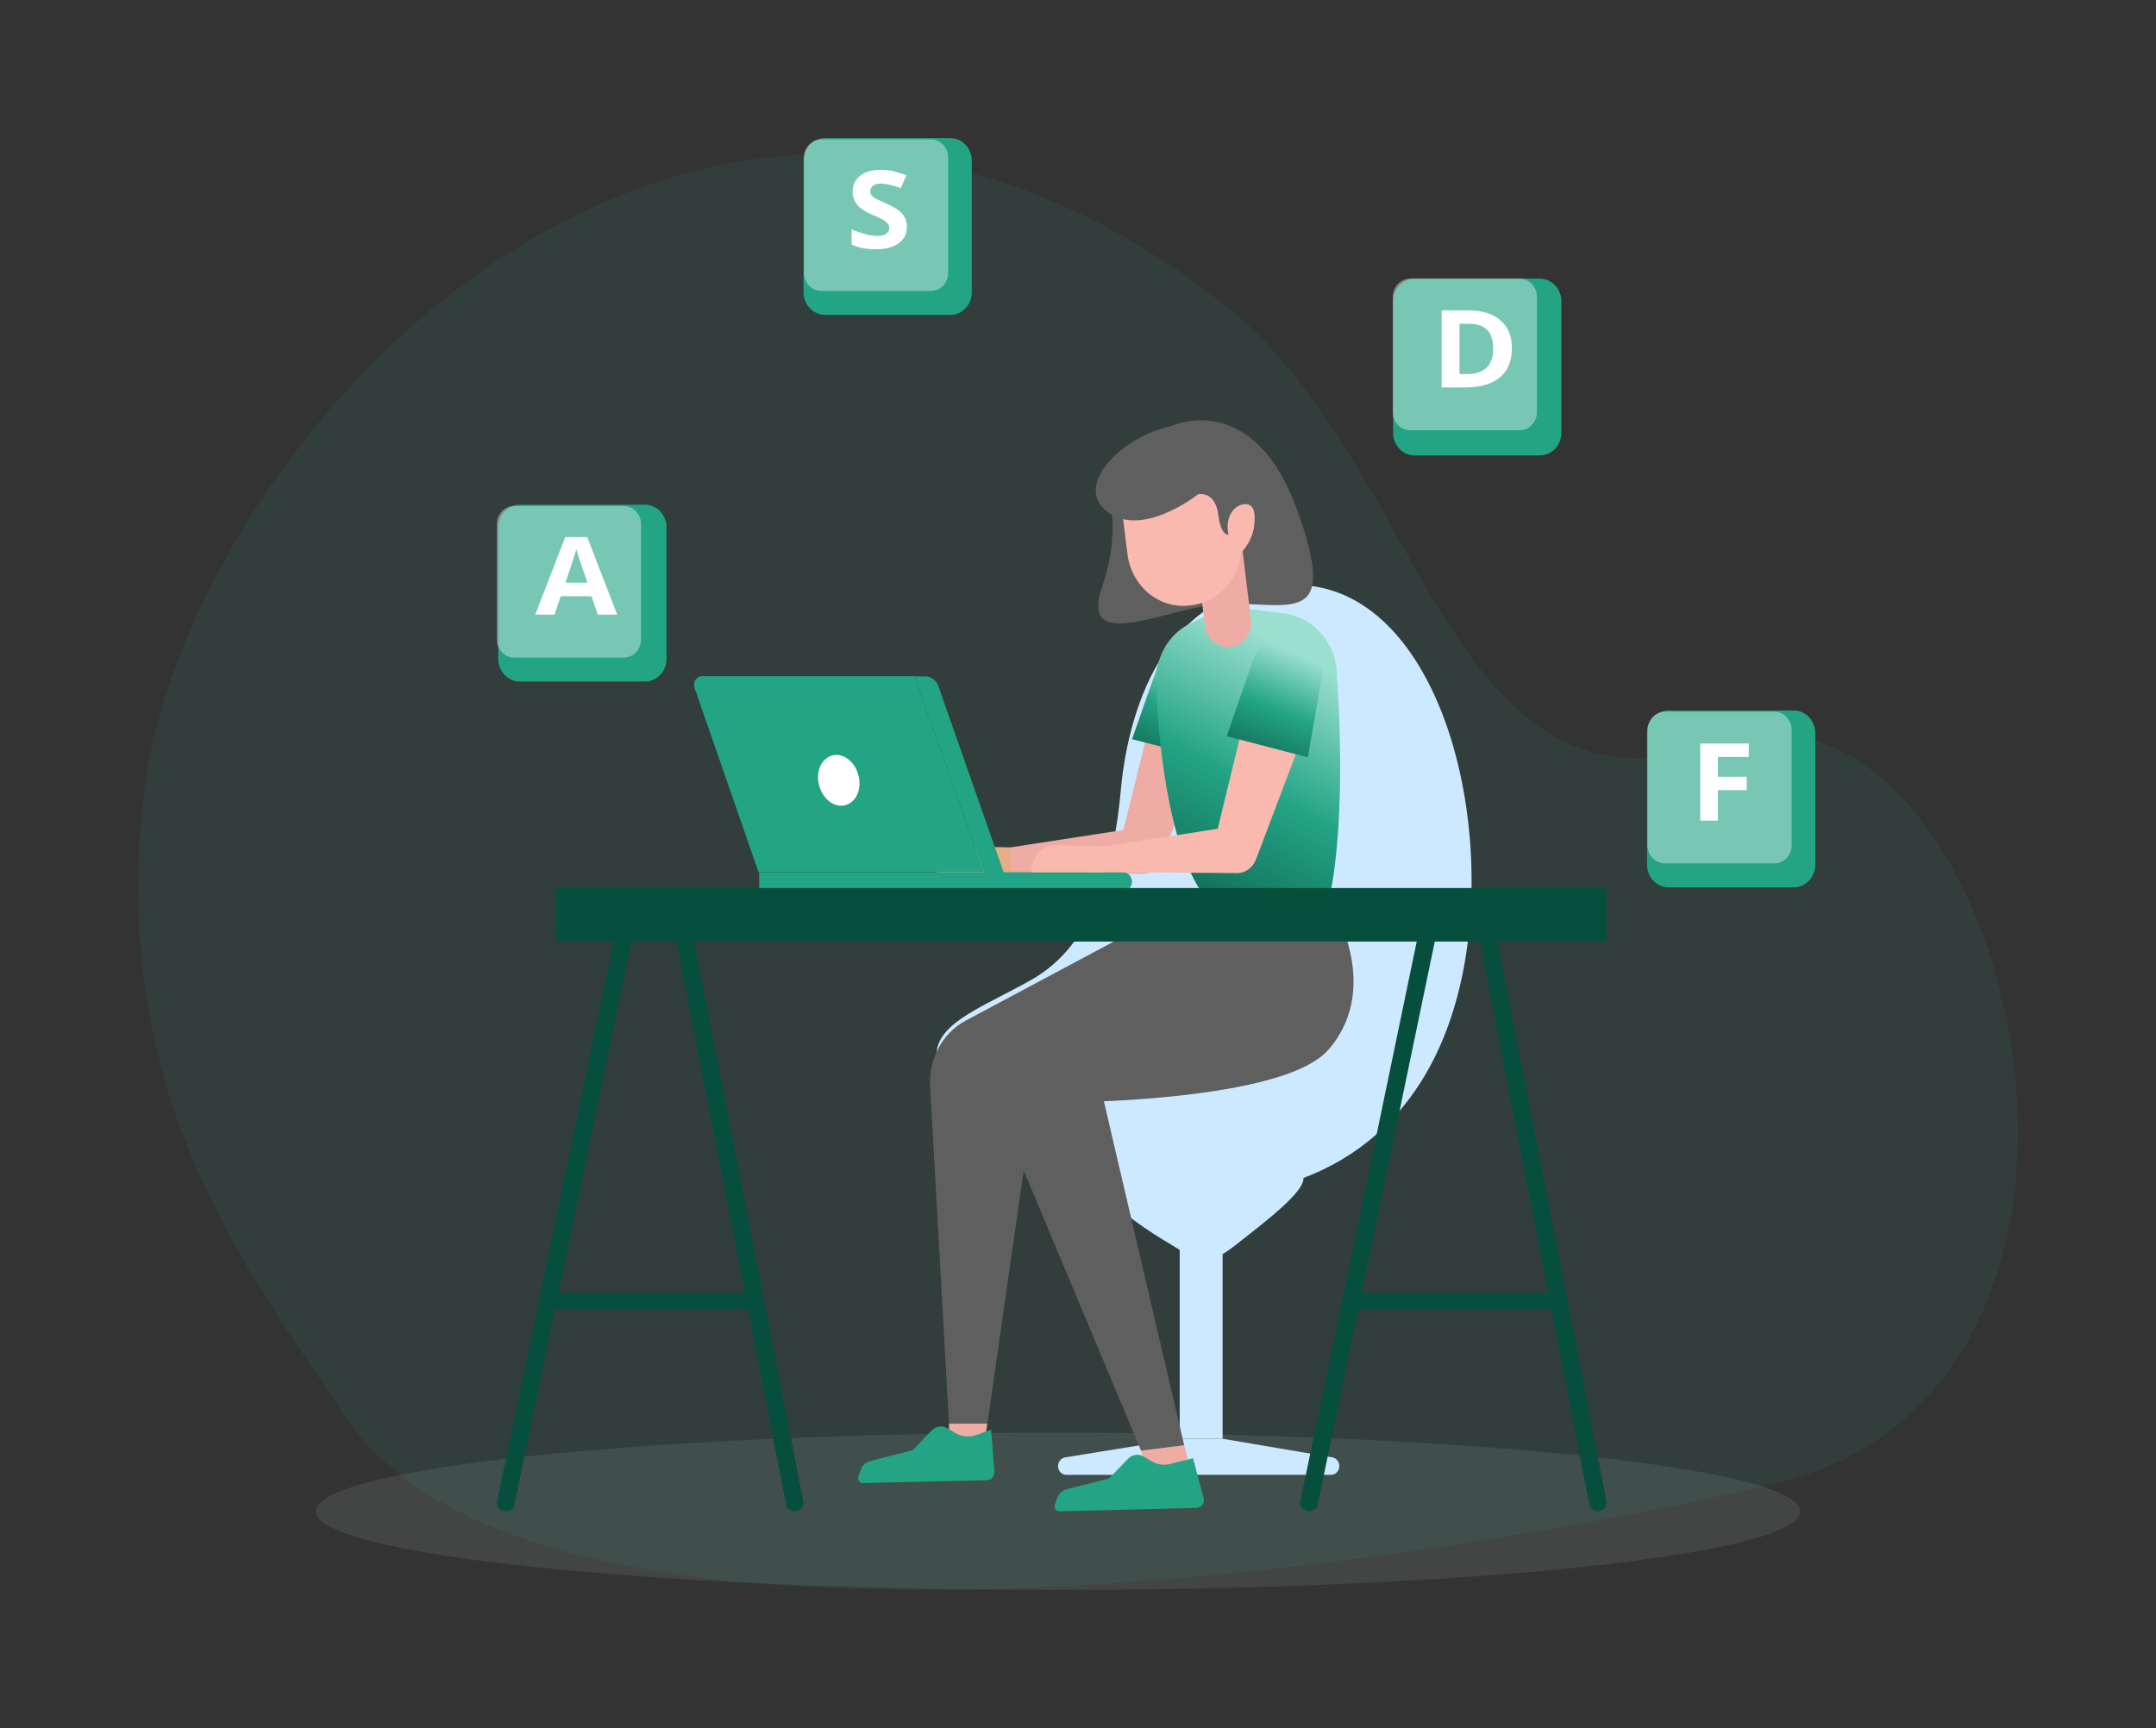 <svg width="242" height="194" viewBox="0 0 242 194" fill="none" xmlns="http://www.w3.org/2000/svg">
<rect x="0" y="0" width="242" height="194" fill="#333333" stroke="none"/>
<path opacity="0.1" d="M38.795 159.096C28.004 142.904 11.955 123.003 16.198 88.704C21.04 49.508 77.119 -12.715 137.095 33.947C160.661 52.296 161.952 94.109 193.451 83.395C224.949 72.681 246.14 155.872 198.823 166.659C151.507 177.446 59.272 189.832 38.795 159.096Z" fill="#23A485"/>
<path opacity="0.1" d="M118.74 178.488C164.752 178.488 202.052 174.538 202.052 169.665C202.052 164.792 164.752 160.841 118.74 160.841C72.729 160.841 35.429 164.792 35.429 169.665C35.429 174.538 72.729 178.488 118.74 178.488Z" fill="#CFEBE4"/>
<path d="M146.018 131.73C143.551 129.839 125.427 130.542 123.744 131.73C122.037 132.917 125.658 136.287 131.376 139.68C133.774 141.11 135.25 142.516 138.524 139.898C141.799 137.305 147.679 132.99 146.018 131.73Z" fill="#CCE9FF"/>
<path d="M132.414 138.541H137.233V161.496H132.414V138.541ZM119.685 165.568H149.385C149.915 165.568 150.331 165.132 150.331 164.574C150.331 164.09 149.985 163.677 149.547 163.605L137.256 161.52H132.437L119.57 163.605C119.109 163.677 118.763 164.09 118.763 164.574C118.74 165.108 119.155 165.568 119.685 165.568ZM146.019 65.676C131.053 64.998 126.672 79.347 125.819 88.583C124.966 97.794 122.614 106.132 115.742 110.011C108.848 113.889 102.345 115.659 106.311 121.912C110.277 128.166 123.905 134.469 136.149 134.154C148.394 133.863 160.915 126.954 164.327 108.508C167.717 90.061 160.845 66.355 146.019 65.676Z" fill="#CCE9FF"/>
<path d="M132.921 162.247L133.82 165.641L129.462 167.022L128.079 162.853L132.921 162.247ZM106.519 159.799V162.514H110.393L110.831 159.799H106.519ZM136.265 81.141L130.408 96.315L130.269 96.654C129.923 97.551 129.093 98.109 128.217 98.109L111.569 97.988C110.9 97.988 110.347 97.406 110.347 96.703C110.347 96.073 110.808 95.54 111.384 95.443L127.894 92.897L125.704 94.691L129.647 78.838C130.131 76.875 132.045 75.687 133.913 76.221C135.78 76.73 136.91 78.741 136.403 80.705C136.38 80.85 136.311 80.996 136.265 81.141Z" fill="#EFACA5"/>
<path d="M113.391 95.127L107.695 95.006C106.289 95.006 105.159 96.34 105.159 97.988H113.46L113.391 95.127Z" fill="#E7AD87"/>
<path d="M127.064 82.983L136.173 85.31L137.671 76.778C138.063 74.475 136.565 72.294 134.328 71.954C132.437 71.663 130.638 72.778 129.993 74.645L127.064 82.983Z" fill="url(#paint0_linear_84_1578)"/>
<path d="M136.473 99.588L108.41 114.568C105.805 115.949 104.237 118.834 104.398 121.912L106.52 159.823H110.831L116.642 119.27L138.502 103.151L136.473 99.588ZM131.515 47.812C131.515 47.812 140.716 43.521 145.65 57.386C150.239 70.233 145.143 67.712 137.718 67.761C131.677 67.809 121 73.821 123.698 65.894C125.635 60.246 124.621 56.659 124.621 56.659L131.515 47.812Z" fill="#605F5F"/>
<path d="M137.741 68.052L133.705 69.942C131.307 71.057 129.762 73.578 129.785 76.342C129.854 81.917 131.054 95.733 135.527 101.042H149.178C151.299 91.249 150.077 76.196 150.077 76.196C150.215 72.512 147.633 69.312 144.151 68.876L137.741 68.052Z" fill="url(#paint1_linear_84_1578)"/>
<path d="M138.133 72.633C136.703 72.803 135.412 71.736 135.251 70.258L134.121 61.144L139.309 60.513L140.416 69.555C140.6 71.082 139.563 72.463 138.133 72.633Z" fill="#EFACA5"/>
<path d="M133.844 67.93L133.636 67.955C130.177 68.439 127.018 65.87 126.557 62.234L125.565 54.283L138.294 52.538L139.285 60.489C139.724 64.125 137.302 67.47 133.844 67.93Z" fill="#FAB9AF"/>
<path d="M139.7 57.435L138.617 59.81C138.617 59.81 137.164 61.119 136.749 57.823C136.403 55.011 134.466 55.496 134.466 55.496C134.466 55.496 127.825 60.78 123.928 57.144C120.861 54.284 125.819 49.048 131.515 47.812L138.986 51.229L139.7 57.435Z" fill="#605F5F"/>
<path d="M137.81 59.495C137.971 60.949 138.317 62.016 139.47 61.87C139.47 61.87 140.623 60.658 140.784 58.938C140.946 57.483 140.738 56.465 139.585 56.611C138.455 56.756 137.648 58.041 137.81 59.495Z" fill="#FAB9AF"/>
<path d="M149.178 101.042H135.527L113.69 114.907C111.108 116.531 110.093 119.925 111.315 122.833L128.079 162.853L132.921 162.247L123.905 123.633C131.469 123.294 145.489 122.106 149.155 117.792C155.381 110.52 149.178 101.042 149.178 101.042Z" fill="#605F5F"/>
<path d="M102.645 75.93L110.439 97.915H85.143L77.949 77.19C77.742 76.56 78.18 75.905 78.802 75.905H102.645V75.93Z" fill="#23A485"/>
<path d="M102.645 75.93H103.867C104.513 75.93 105.089 76.366 105.32 76.996L112.652 97.915H110.439L102.645 75.93ZM85.743 100.048H110.439V97.939H85.213V99.491C85.213 99.781 85.443 100.048 85.743 100.048ZM110.439 100.048H126.05C126.603 100.048 127.064 99.563 127.064 98.981C127.064 98.4 126.603 97.915 126.05 97.915H110.439V100.048Z" fill="#23A485"/>
<path d="M96.304 86.862C96.788 88.389 96.212 89.94 95.012 90.352C93.813 90.764 92.476 89.867 91.992 88.34C91.507 86.813 92.084 85.262 93.283 84.85C94.482 84.438 95.843 85.335 96.304 86.862Z" fill="white"/>
<path d="M146.941 80.729L141.084 96.194L140.946 96.533C140.6 97.454 139.747 98.012 138.87 98.012L122.199 97.891C121.53 97.891 120.977 97.309 120.977 96.582C120.977 95.927 121.438 95.394 122.037 95.321L138.524 92.752L136.311 94.57L140.231 78.426C140.715 76.439 142.629 75.251 144.52 75.76C146.411 76.269 147.54 78.281 147.056 80.269C147.056 80.414 146.987 80.584 146.941 80.729Z" fill="#FAB9AF"/>
<path d="M124.021 95.006L118.325 94.885C116.919 94.885 115.789 96.243 115.789 97.915H124.09L124.021 95.006Z" fill="#FAB9AF"/>
<path d="M137.695 82.644L146.803 85.02L148.302 76.317C148.694 73.99 147.195 71.76 144.958 71.421C143.068 71.13 141.269 72.269 140.623 74.16L137.695 82.644Z" fill="url(#paint2_linear_84_1578)"/>
<path d="M126.604 163.774L124.482 165.98L119.709 167.192C119.225 167.313 118.81 167.701 118.648 168.21L118.395 168.937C118.279 169.301 118.533 169.664 118.902 169.664L134.282 169.277C134.79 169.277 135.182 168.816 135.135 168.283L133.913 163.701L131.584 164.283C130.8 164.55 129.947 164.453 129.255 164.041L128.425 163.532C127.849 163.168 127.111 163.265 126.604 163.774ZM104.56 160.599L102.438 162.805L97.665 164.017C97.181 164.138 96.766 164.526 96.604 165.035L96.351 165.762C96.235 166.125 96.489 166.489 96.858 166.489L110.762 166.174C111.27 166.174 111.662 165.713 111.615 165.18L111.247 160.502L109.54 161.108C108.756 161.374 107.903 161.278 107.211 160.865L106.381 160.356C105.782 159.993 105.044 160.09 104.56 160.599Z" fill="#23A485"/>
<path d="M89.201 169.665C89.247 169.665 89.316 169.665 89.362 169.64C89.893 169.543 90.262 169.083 90.17 168.574L77.603 104.023C77.51 103.514 77.003 103.175 76.45 103.272C75.919 103.369 75.55 103.83 75.642 104.339L88.233 168.889C88.302 169.35 88.717 169.665 89.201 169.665ZM56.781 169.665C57.265 169.665 57.68 169.35 57.749 168.889L71.169 104.339C71.261 103.83 70.892 103.345 70.362 103.272C69.809 103.199 69.301 103.539 69.209 104.023L55.789 168.574C55.697 169.083 56.066 169.568 56.596 169.64C56.665 169.665 56.711 169.665 56.781 169.665Z" fill="#074F3D"/>
<path d="M180.339 105.702L62.347 105.702V99.69L180.339 99.69V105.702Z" fill="#074F3D"/>
<path d="M85.04 146.985H60.851V145.167H85.04V146.985Z" fill="#074F3D"/>
<path d="M179.361 169.665C179.407 169.665 179.477 169.665 179.523 169.64C180.053 169.543 180.422 169.083 180.33 168.574L167.786 104.023C167.694 103.514 167.186 103.175 166.633 103.272C166.103 103.369 165.734 103.83 165.826 104.339L178.393 168.889C178.462 169.35 178.9 169.665 179.361 169.665ZM146.941 169.665C147.425 169.665 147.84 169.35 147.909 168.889L161.329 104.339C161.422 103.83 161.053 103.345 160.522 103.272C159.969 103.199 159.462 103.539 159.369 104.023L145.949 168.574C145.857 169.083 146.226 169.568 146.756 169.64C146.825 169.665 146.872 169.665 146.941 169.665Z" fill="#074F3D"/>
<path d="M175.212 146.985H151.023V145.167H175.212V146.985Z" fill="#074F3D"/>
<path d="M72.392 76.511H58.349C57.011 76.511 55.928 75.372 55.928 73.966V59.204C55.928 57.798 57.011 56.659 58.349 56.659H72.392C73.729 56.659 74.813 57.798 74.813 59.204V73.966C74.813 75.372 73.729 76.511 72.392 76.511Z" fill="#23A485"/>
<path opacity="0.39" d="M70.017 73.821H57.703C56.643 73.821 55.766 72.9 55.766 71.785V58.841C55.766 57.726 56.643 56.804 57.703 56.804H70.017C71.077 56.804 71.954 57.726 71.954 58.841V71.785C71.954 72.9 71.1 73.821 70.017 73.821Z" fill="white"/>
<path d="M67.088 68.997L66.397 66.937H62.938L62.246 68.997H60.079L63.445 60.295H65.912L69.279 68.997H67.088ZM65.936 65.41C65.29 63.543 64.944 62.477 64.852 62.234C64.783 61.992 64.713 61.798 64.69 61.652C64.552 62.161 64.137 63.398 63.468 65.41H65.936Z" fill="white"/>
<path d="M106.681 35.352H92.615C91.278 35.352 90.194 34.213 90.194 32.807V18.045C90.194 16.639 91.278 15.5 92.615 15.5H106.658C107.995 15.5 109.079 16.639 109.079 18.045V32.807C109.079 34.213 107.995 35.352 106.681 35.352Z" fill="#23A485"/>
<path opacity="0.39" d="M104.49 32.662H92.177C91.116 32.662 90.24 31.741 90.24 30.625V17.681C90.24 16.567 91.116 15.645 92.177 15.645H104.49C105.551 15.645 106.427 16.567 106.427 17.681V30.625C106.427 31.741 105.574 32.662 104.49 32.662Z" fill="white"/>
<path d="M101.792 25.462C101.792 26.238 101.492 26.868 100.87 27.305C100.247 27.765 99.394 27.983 98.287 27.983C97.272 27.983 96.373 27.814 95.589 27.45V25.753C96.235 26.02 96.765 26.19 97.226 26.311C97.688 26.432 98.08 26.48 98.448 26.48C98.887 26.48 99.233 26.408 99.463 26.238C99.694 26.093 99.809 25.85 99.809 25.559C99.809 25.39 99.763 25.244 99.648 25.099C99.532 24.978 99.394 24.832 99.186 24.711C98.979 24.59 98.564 24.396 97.964 24.129C97.388 23.887 96.95 23.645 96.65 23.402C96.35 23.184 96.12 22.917 95.958 22.602C95.774 22.287 95.704 21.948 95.704 21.536C95.704 20.76 95.981 20.178 96.558 19.718C97.134 19.281 97.918 19.063 98.933 19.063C99.417 19.063 99.901 19.112 100.339 19.233C100.777 19.354 101.262 19.5 101.746 19.693L101.1 21.123C100.593 20.93 100.178 20.808 99.832 20.736C99.509 20.663 99.163 20.614 98.864 20.614C98.472 20.614 98.195 20.687 97.987 20.857C97.78 21.027 97.688 21.221 97.688 21.487C97.688 21.657 97.734 21.802 97.803 21.899C97.895 22.02 98.01 22.142 98.195 22.239C98.379 22.335 98.794 22.554 99.463 22.845C100.362 23.232 100.962 23.62 101.285 24.008C101.631 24.42 101.792 24.881 101.792 25.462Z" fill="white"/>
<path d="M201.336 99.612H187.293C185.956 99.612 184.872 98.473 184.872 97.067V82.305C184.872 80.899 185.956 79.76 187.293 79.76H201.336C202.674 79.76 203.757 80.899 203.757 82.305V97.067C203.757 98.473 202.674 99.612 201.336 99.612Z" fill="#23A485"/>
<path opacity="0.39" d="M199.168 96.921H186.855C185.794 96.921 184.918 96 184.918 94.885V81.941C184.918 80.826 185.794 79.905 186.855 79.905H199.168C200.229 79.905 201.105 80.826 201.105 81.941V94.885C201.105 96.024 200.229 96.921 199.168 96.921Z" fill="white"/>
<path d="M192.828 92.122H190.845V83.468H196.287V84.971H192.828V87.201H196.057V88.704H192.828V92.122Z" fill="white"/>
<path d="M172.836 51.132H158.793C157.456 51.132 156.372 49.993 156.372 48.587V33.825C156.372 32.419 157.456 31.28 158.793 31.28H172.836C174.173 31.28 175.257 32.419 175.257 33.825V48.587C175.257 49.993 174.173 51.132 172.836 51.132Z" fill="#23A485"/>
<path opacity="0.39" d="M170.576 48.296H158.263C157.202 48.296 156.326 47.375 156.326 46.26V33.316C156.326 32.201 157.202 31.28 158.263 31.28H170.576C171.637 31.28 172.513 32.201 172.513 33.316V46.26C172.513 47.375 171.66 48.296 170.576 48.296Z" fill="white"/>
<path d="M169.7 39.085C169.7 40.516 169.262 41.606 168.362 42.358C167.463 43.109 166.195 43.497 164.512 43.497H161.814V34.843H164.788C166.333 34.843 167.555 35.207 168.409 35.958C169.262 36.686 169.7 37.728 169.7 39.085ZM167.601 39.134C167.601 37.267 166.702 36.346 164.904 36.346H163.82V41.994H164.696C166.633 41.97 167.601 41.025 167.601 39.134Z" fill="white"/>
<defs>
<linearGradient id="paint0_linear_84_1578" x1="133.64" y1="73.323" x2="128.408" y2="85.807" gradientUnits="userSpaceOnUse">
<stop stop-color="#9BE0CF"/>
<stop offset="0.49" stop-color="#23A485"/>
<stop offset="1" stop-color="#0F6651"/>
</linearGradient>
<linearGradient id="paint1_linear_84_1578" x1="142.508" y1="71.534" x2="127.506" y2="99.662" gradientUnits="userSpaceOnUse">
<stop stop-color="#9BE0CF"/>
<stop offset="0.49" stop-color="#23A485"/>
<stop offset="1" stop-color="#0F6651"/>
</linearGradient>
<linearGradient id="paint2_linear_84_1578" x1="144.271" y1="72.816" x2="138.877" y2="85.456" gradientUnits="userSpaceOnUse">
<stop stop-color="#9BE0CF"/>
<stop offset="0.49" stop-color="#23A485"/>
<stop offset="1" stop-color="#0F6651"/>
</linearGradient>
</defs>
</svg>
